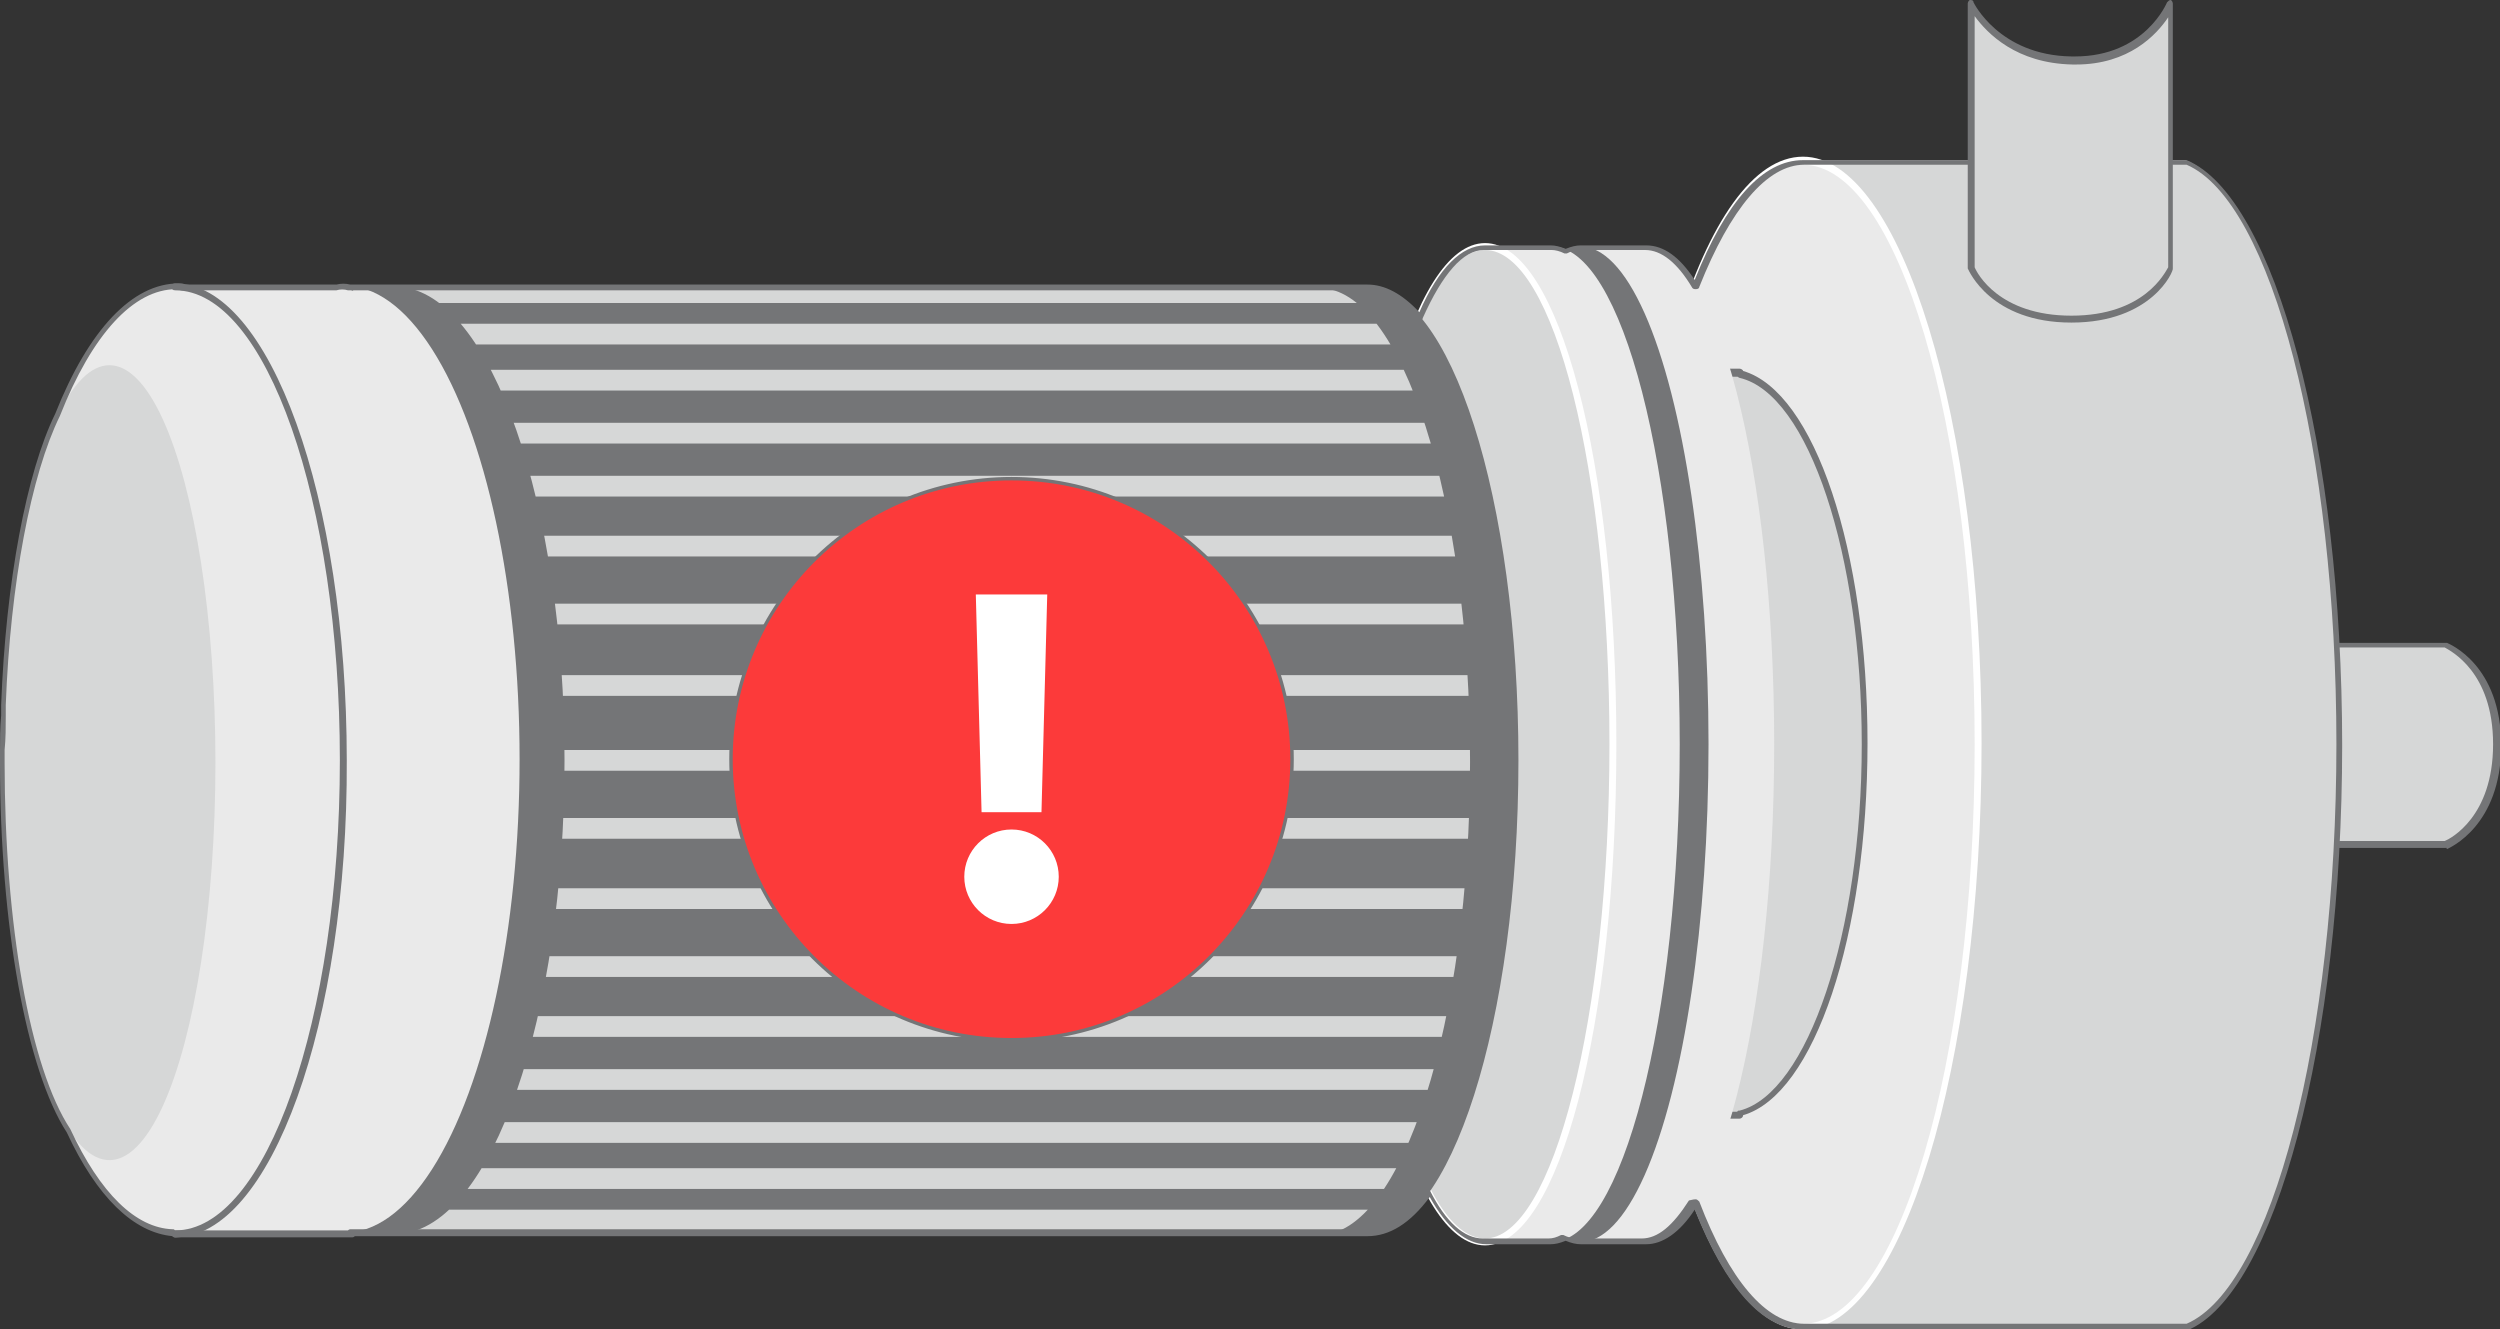<svg version="1.1" id="图层_1" xmlns="http://www.w3.org/2000/svg" xmlns:xlink="http://www.w3.org/1999/xlink" x="0" y="0" width="217" height="115.4" xml:space="preserve"><rect width="100%" height="100%" fill="#333333" stroke="none"/><style>.st0{fill:#d6d7d7}.st1{fill:#747577}.st2{fill:#eaeaea}.st3{fill:#fff}</style><switch><g><path class="st0" d="M212.3 73.3h-22.9s4.7-2.1 4.9-8.8c.2-6.6-4.9-8.6-4.9-8.6h22.9s4.5 1.8 4.5 8.7-4.5 8.7-4.5 8.7z"/><path class="st1" d="M212.3 73.6h-22.9c-.1 0-.3-.1-.3-.2s0-.3.2-.3c0 0 4.6-2.2 4.7-8.5.2-6.3-4.5-8.3-4.7-8.3-.1-.1-.2-.2-.2-.3 0-.1.2-.2.3-.2h23c.2.1 4.7 1.9 4.7 8.9s-4.5 8.9-4.7 9c-.1-.2-.1-.1-.1-.1zm-21.9-.6h21.8c.5-.2 4.2-2.1 4.2-8.4 0-6.3-3.7-8.1-4.2-8.4h-21.7c1.5 1 4.2 3.5 4.1 8.3-.2 4.9-2.8 7.4-4.2 8.5z"/><path class="st0" d="M156.5 115.1h33.2c7.5-3.1 13.3-24.8 13.3-50.6s-5.8-47.5-13.3-50.6h-33.2v101.2z"/><ellipse class="st2" cx="156.5" cy="64.6" rx="15.2" ry="50.6"/><path class="st3" d="M156.5 115.4c-8.5 0-15.5-22.8-15.5-50.9s6.9-50.9 15.5-50.9c8.5 0 15.5 22.8 15.5 50.9s-7 50.9-15.5 50.9zm0-101.1c-8.2 0-14.9 22.6-14.9 50.3 0 27.7 6.7 50.3 14.9 50.3s14.9-22.6 14.9-50.3c0-27.8-6.7-50.3-14.9-50.3z"/><path class="st0" d="M144 96.8h7v-.1c6.1-1.5 10.8-15.3 10.8-32.1S157.1 34 151 32.5v-.1h-7v64.4z"/><path class="st1" d="M151 97.1h-7c-.2 0-.3-.1-.3-.3V32.3c0-.2.1-.3.3-.3h7c.1 0 .3.1.3.2 6.2 1.8 10.8 15.6 10.8 32.3s-4.6 30.5-10.8 32.3c0 .2-.2.3-.3.3zm-6.7-.6h6.5c0-.1.1-.1.2-.1 5.9-1.5 10.6-15.4 10.6-31.8S157 34.2 151 32.8c-.1 0-.1-.1-.2-.1h-6.5v63.8z"/><path class="st2" d="M137.2 27.6c-3.2 7.6-5.4 21.3-5.4 37s2.2 29.5 5.4 37v6.2h5.7c6.1 0 11.1-19.3 11.1-43.2s-5-43.2-11.1-43.2h-5.7v6.2z"/><ellipse class="st1" cx="137.2" cy="64.6" rx="11.1" ry="43.2"/><path class="st2" d="M129 27.6c-3.2 7.6-5.4 21.3-5.4 37s2.2 29.5 5.4 37v6.2h5.7c6.1 0 11.1-19.3 11.1-43.2s-5-43.2-11.1-43.2H129v6.2z"/><ellipse class="st0" cx="128.9" cy="64.6" rx="11.1" ry="43.2"/><path class="st3" d="M128.9 108.1c-6.4 0-11.4-19.1-11.4-43.5s5-43.5 11.4-43.5 11.4 19.1 11.4 43.5-5 43.5-11.4 43.5zm0-86.4c-5.9 0-10.8 19.2-10.8 42.9s4.8 42.9 10.8 42.9c5.9 0 10.8-19.2 10.8-42.9s-4.8-42.9-10.8-42.9z"/><path class="st1" d="M118.3 24.9H30.7V107h87.7c.1 0 .2.1.3.1 7.2 0 13.1-18.4 13.1-41.1 0-22.7-5.9-41.1-13.1-41.1-.1-.1-.2 0-.4 0z"/><defs><path id="SVGID_1_" d="M34.7 24.9C42.6 25.5 49 43.7 49 66s-6.3 40.5-14.3 41.1h79.5c.1 0 .2.1.3.1 7.2 0 13.1-18.4 13.1-41.1 0-22.7-5.9-41.1-13.1-41.1-.1 0-.2 0-.3.1H34.7z"/></defs><clipPath id="SVGID_2_"><use xlink:href="#SVGID_1_" overflow="visible"/></clipPath><g clip-path="url(#SVGID_2_)"><path class="st0" d="M6.5 65.1h148.3v1.8H6.5zm0 39.9h148.3v1.8H6.5zm0-3.6h148.3v1.8H6.5zm0-4h148.3v1.8H6.5zm0-4.6h148.3v1.8H6.5zm0-4.6h148.3V90H6.5zm0-11.1h148.3v1.8H6.5zm0 5.9h148.3v1.8H6.5zm0-12h148.3v1.8H6.5zm0-46.5h148.3v1.8H6.5zm0 3.6h148.3v1.8H6.5zm0 4h148.3v1.8H6.5zm0 4.6h148.3v1.8H6.5zm0 4.6h148.3v1.8H6.5zm0 5.2h148.3v1.8H6.5zm0 5.9h148.3v1.8H6.5zm0 6.2h148.3v1.8H6.5z"/></g><circle class="st0" cx="87.8" cy="65.9" r="24.2"/><path class="st1" d="M87.8 90.4c-13.5 0-24.5-11-24.5-24.5s11-24.5 24.5-24.5 24.5 11 24.5 24.5-11 24.5-24.5 24.5zm0-48.4c-13.2 0-23.9 10.7-23.9 23.9s10.7 23.9 23.9 23.9 23.9-10.7 23.9-23.9C111.7 52.8 101 42 87.8 42z"/><ellipse class="st2" cx="29.9" cy="65.9" rx="15.2" ry="41.1"/><path transform="rotate(-90 23.233 65.986)" class="st2" d="M-17.8 58.6h82.1v14.9h-82.1z"/><ellipse class="st2" cx="15.5" cy="65.9" rx="15.2" ry="41.1"/><path class="st1" d="M15.2 107.4c-.2 0-.3-.1-.3-.3s.1-.3.3-.3c7.9 0 14.3-18.3 14.3-40.8 0-22.5-6.4-40.8-14.3-40.8-.2 0-.3-.1-.3-.3s.1-.3.3-.3c8.2 0 14.9 18.6 14.9 41.4.1 22.8-6.6 41.4-14.9 41.4z"/><ellipse class="st0" cx="9.5" cy="66.2" rx="9.2" ry="34.5"/><path class="st1" d="M189.7 115.4h-33.2c-3.5 0-6.7-3.6-9.4-10.4-1.3 2-2.8 3-4.2 3h-5.7c-.4 0-.8-.1-1.3-.3-.5.2-.9.3-1.3.3H129c-1.7 0-3.4-1.4-4.9-4.1-1.7 2.3-3.5 3.4-5.4 3.4H30.8s-.1.1-.2.1h-15c-.2 0-.5.1-.6-.1-3.4-.3-6.6-3.4-9.2-9C2.3 92.9 0 80.3 0 66.2v-1c0-1 0-2 .1-3.1v-.9C.5 50.5 2.3 41 4.8 35.9c2.9-7.3 6.7-11.3 10.7-11.3.2 0 .4 0 .6.1h13.1c.4-.1.8-.1 1.2 0h88.3c1.5 0 3 .8 4.5 2.4 1.7-3.9 3.7-5.8 5.7-5.8h5.7c.4 0 .8.1 1.3.3.5-.2.9-.3 1.3-.3h5.7c1.5 0 2.9 1 4.2 3 2.7-6.8 5.9-10.4 9.4-10.4h33.3c7.7 3.2 13.5 25.1 13.5 50.8s-5.8 47.7-13.5 50.8c0-.1 0-.1-.1-.1zm-42.5-11.3c.1 0 .2.1.3.2 2.6 6.8 5.8 10.6 9.1 10.6h33.2c7.4-3.2 13-24.8 13-50.3s-5.6-47.1-13-50.3h-33.2c-3.2 0-6.4 3.8-9.1 10.6 0 .1-.1.2-.3.2-.1 0-.2 0-.3-.1-1.3-2.2-2.7-3.3-4.1-3.3h-5.7c-.4 0-.7.1-1.1.3h-.2c-.4-.2-.8-.3-1.1-.3h-5.9c-1.8 0-3.6 2.1-5.3 5.9 0 .1-.1.2-.2.2s-.2 0-.3-.1c-1.4-1.7-2.9-2.5-4.4-2.5H30.7c-.1 0-.1.1-.2 0h-.3c-.3-.1-.7-.1-1 0H15.8c-.2 0-.3-.1-.5-.1-3.7 0-7.3 3.9-10.1 11C2.7 41.2.9 50.6.5 61.2v.9c0 1 0 2-.1 3v1.1c0 14 2.2 26.5 5.7 31.8 2.6 5.6 5.7 8.6 8.9 8.7.1 0 .1 0 .2.1h15s.1-.1.2-.1h88c1.8 0 3.5-1.2 5.2-3.5.1-.1.2-.1.3-.1.1 0 .2.1.2.2 1.4 2.8 3 4.2 4.6 4.2h5.7c.4 0 .7-.1 1.1-.3h.2c.4.2.8.3 1.1.3h5.7c1.4 0 2.7-1.1 4.1-3.3.4-.1.5-.1.6-.1z"/><path class="st0" d="M171.1 23.2V.3s2.1 4.7 8.8 4.9c6.6.2 8.6-4.9 8.6-4.9v22.9s-1.8 4.5-8.7 4.5-8.7-4.5-8.7-4.5z"/><path class="st1" d="M179.8 28c-7 0-8.9-4.5-9-4.7V.3c0-.1.1-.3.2-.3s.3 0 .3.2c0 0 2.2 4.6 8.5 4.7h.3c6.1 0 8-4.7 8-4.7.1-.1.2-.2.3-.2.1 0 .2.2.2.3v23c.1.2-1.8 4.7-8.8 4.7zm-8.4-4.8c.2.5 2.1 4.2 8.4 4.2 6.3 0 8.1-3.7 8.4-4.2V1.5c-1 1.5-3.4 4.1-8 4.1h-.3c-4.9-.1-7.4-2.7-8.5-4.2v21.8z"/><g><circle cx="87.8" cy="65.9" r="24.2" fill="#fc3a3a"/><path class="st3" d="M90.4 70.5h-5.2l-.5-18.9h6.2z"/><circle class="st3" cx="87.8" cy="76.1" r="4.1"/></g></g></switch></svg>
